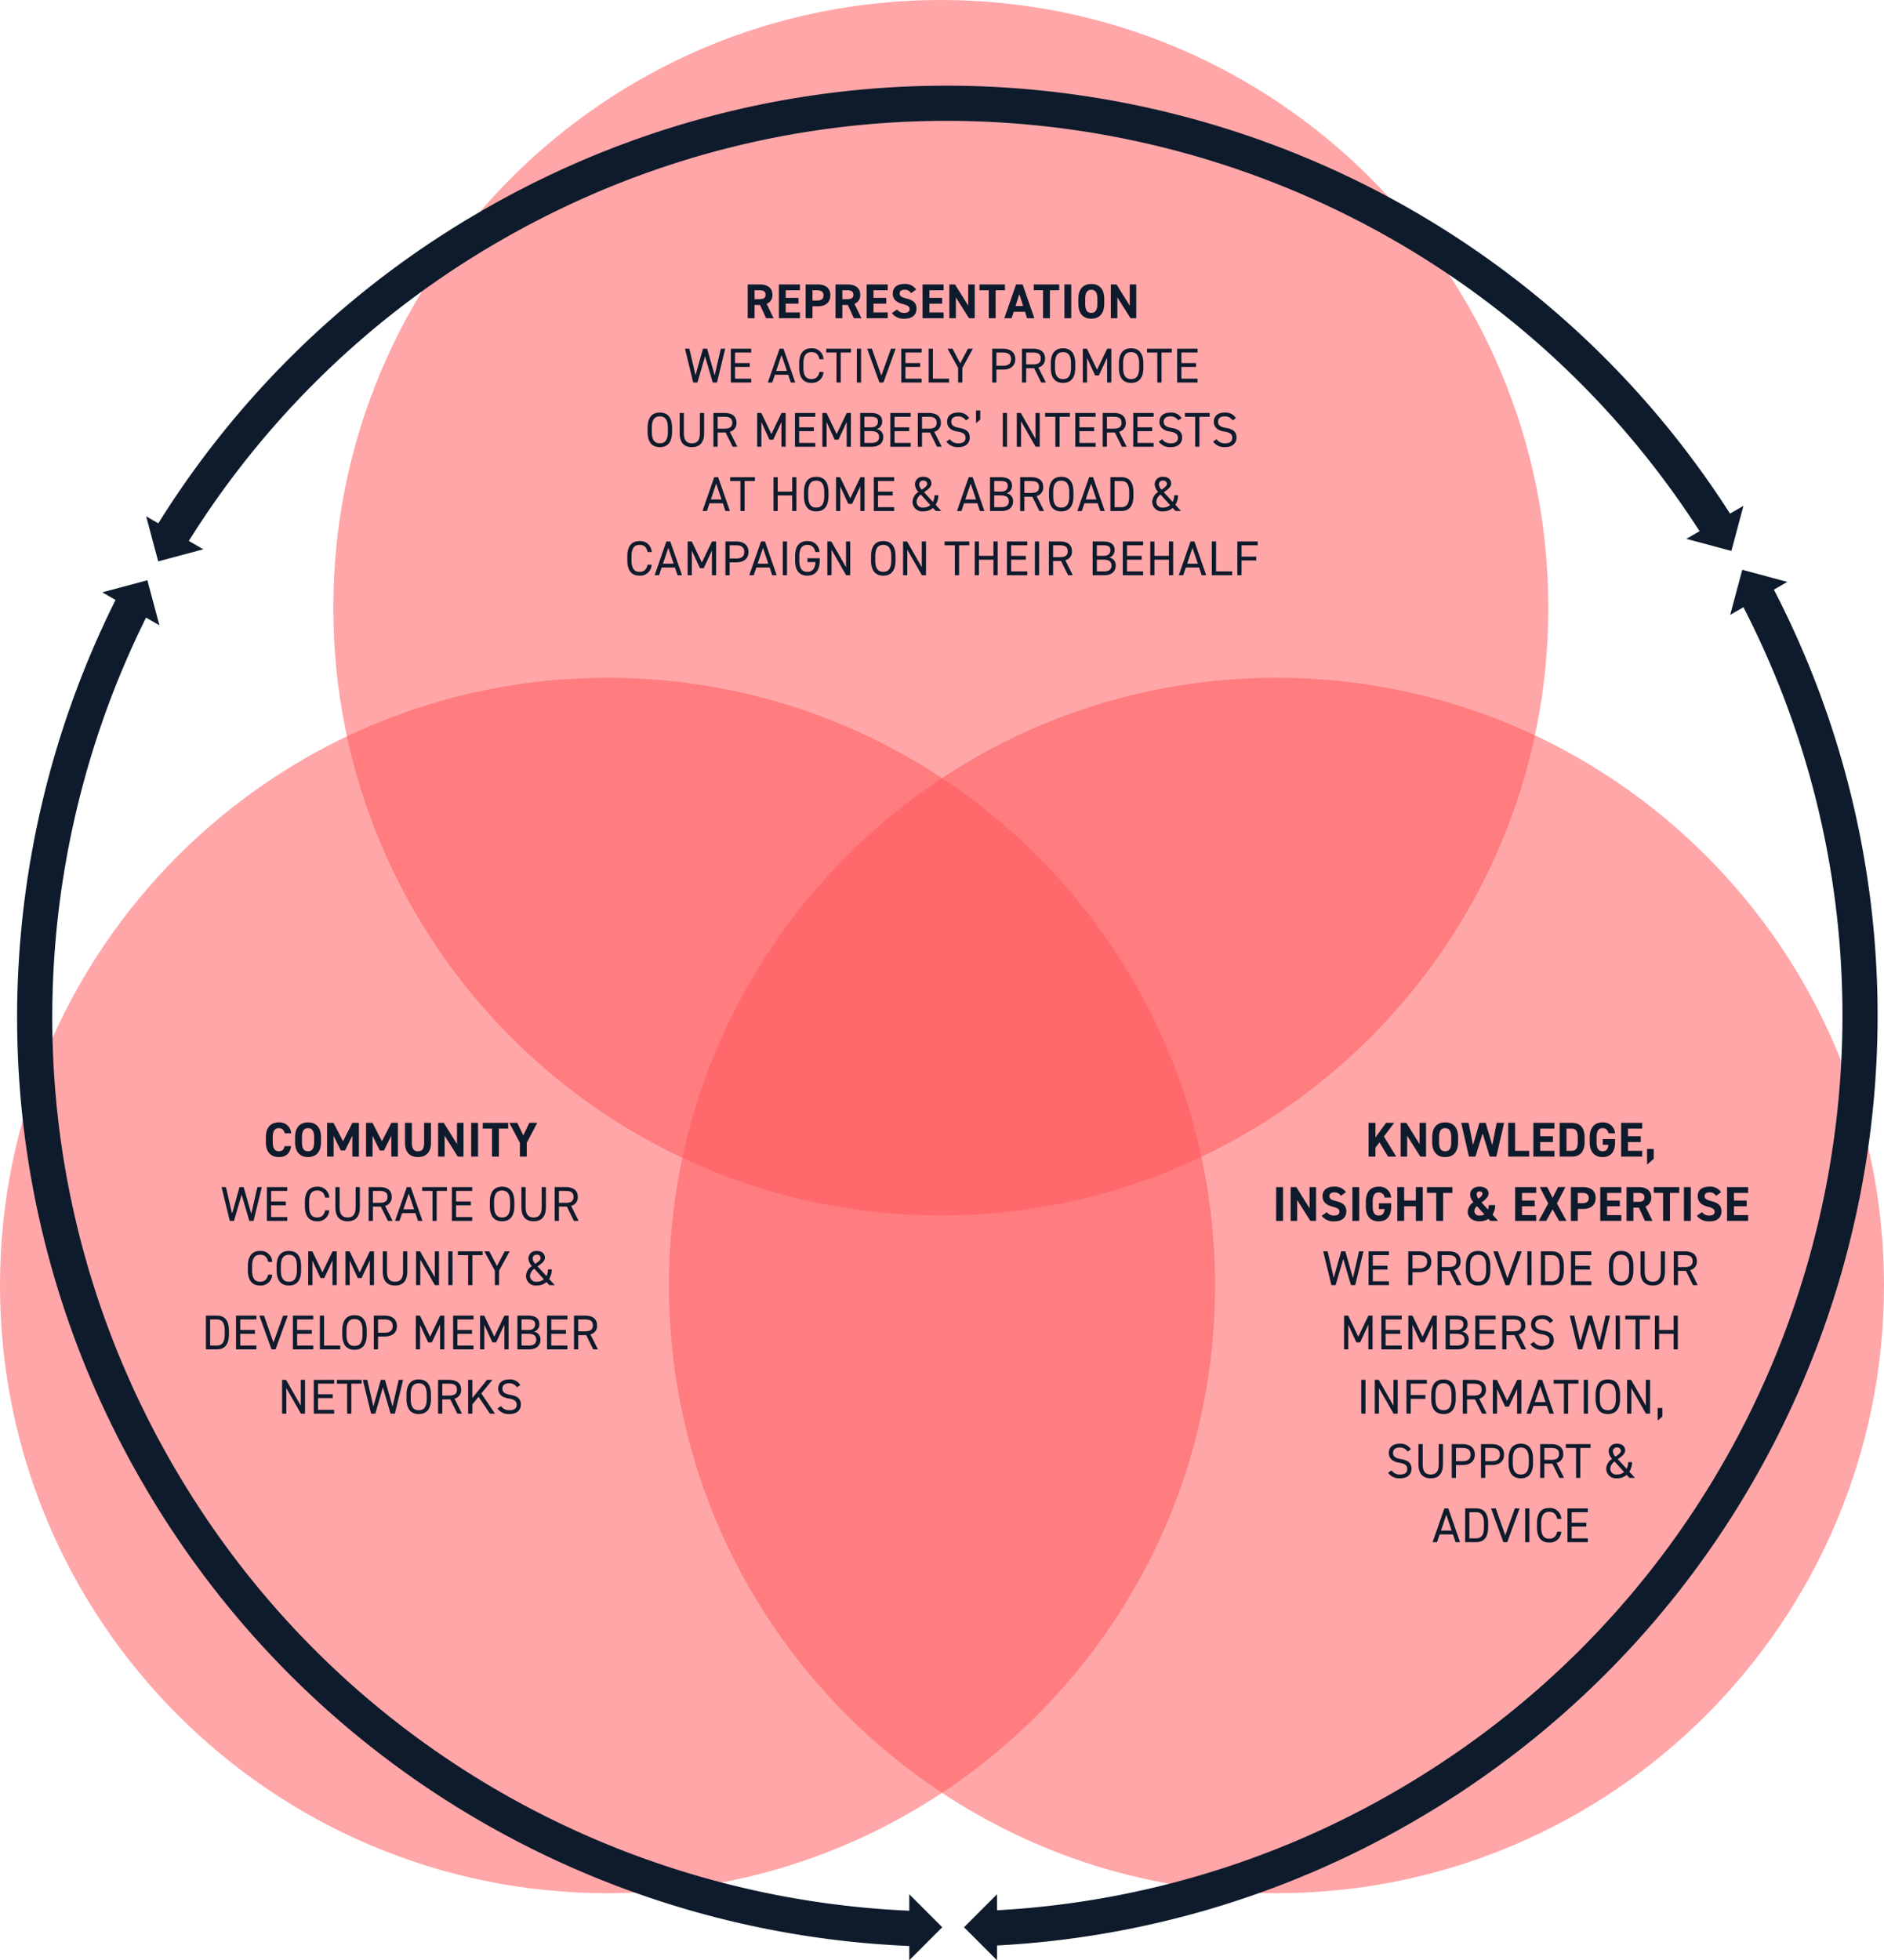 <svg xmlns="http://www.w3.org/2000/svg" width="615.922" height="640.641" viewBox="0 0 615.922 640.641">
  <g id="Group_1698" data-name="Group 1698" transform="translate(-412.038 -2153)">
    <path id="Path_384" data-name="Path 384" d="M1016.786,979.478c109.691,0,198.614-88.923,198.614-198.614s-88.923-198.612-198.614-198.612S818.172,671.172,818.172,780.864s88.923,198.614,198.614,198.614" transform="translate(-297.172 1570.748)" fill="#ff595c" opacity="0.534"/>
    <path id="Path_385" data-name="Path 385" d="M1068.905,1084.809c109.691,0,198.614-88.923,198.614-198.614S1178.6,687.583,1068.905,687.583,870.291,776.5,870.291,886.195s88.923,198.614,198.614,198.614" transform="translate(-239.559 1686.922)" fill="#ff595c" opacity="0.534"/>
    <path id="Path_386" data-name="Path 386" d="M964.912,1084.809c109.689,0,198.614-88.923,198.614-198.614S1074.6,687.583,964.912,687.583,766.3,776.5,766.3,886.195s88.925,198.614,198.616,198.614" transform="translate(-354.258 1686.922)" fill="#ff595c" opacity="0.534"/>
    <path id="Path_387" data-name="Path 387" d="M1347.676,757.734l-4.387,2.532c74.145,143.416,23.1,321.219-118.179,402.784a302.754,302.754,0,0,1-135.806,40.326v4.826l-10.782-10.782,10.782-10.782v5.234a291.292,291.292,0,0,0,130.063-38.772c135.778-78.391,184.949-249.173,113.967-387.088l-4.334,2.5,3.947-14.729ZM921.028,636.359a302.737,302.737,0,0,0-105.91,102.232l-3.974-2.292,3.947,14.729,14.729-3.947-4.73-2.732a291.251,291.251,0,0,1,101.681-98.041c135.785-78.4,308.278-35.58,392.221,94.861l-4.334,2.5,14.729,3.947,3.947-14.729-4.387,2.532c-87.125-135.934-266.64-180.632-407.919-99.063M801.135,763.644c-44.065,88.277-44.435,196.261,8.59,288.1,54.043,93.608,150.345,147.58,250.9,151.794v4.662l10.782-10.782-10.782-10.784v5.386c-96.582-4.206-189.029-56.1-240.946-146.019-50.9-88.159-50.664-191.775-8.569-276.6l4.372,2.524-3.947-14.729L796.8,761.141Z" transform="translate(-351.324 1585.438)" fill="#0e1b2c"/>
    <path id="Path_425" data-name="Path 425" d="M101.96,15l-2.288-4.7a2.945,2.945,0,0,0,1.888-2.96c0-2.24-1.584-3.376-4.128-3.376H93.48V15h2.24V10.664h1.792L99.5,15ZM95.72,8.776V5.864h1.5c1.328,0,2.1.32,2.1,1.472s-.768,1.44-2.1,1.44Zm7.952-4.816V15h6.88V13.112h-4.64v-2.88h4.16V8.344h-4.16V5.864h4.64V3.96Zm12.7,7.152c2.56,0,4.128-1.28,4.128-3.616,0-2.368-1.584-3.536-4.128-3.536h-3.952V15h2.24V11.112Zm-1.712-1.888V5.864h1.392c1.552,0,2.208.576,2.208,1.632,0,1.184-.656,1.728-2.208,1.728Zm16,5.776-2.288-4.7a2.945,2.945,0,0,0,1.888-2.96c0-2.24-1.584-3.376-4.128-3.376h-3.952V15h2.24V10.664h1.792L128.2,15Zm-6.24-6.224V5.864h1.5c1.328,0,2.1.32,2.1,1.472s-.768,1.44-2.1,1.44Zm7.952-4.816V15h6.88V13.112h-4.64v-2.88h4.16V8.344h-4.16V5.864h4.64V3.96Zm16.176,1.664a4.288,4.288,0,0,0-3.872-1.808c-2.624,0-3.776,1.36-3.776,3.1,0,1.824,1.088,2.864,3.264,3.44,1.792.464,2.256.9,2.256,1.664,0,.672-.432,1.232-1.712,1.232a2.758,2.758,0,0,1-2.4-1.1L140.6,13.336a4.864,4.864,0,0,0,4.256,1.808c2.592,0,3.808-1.408,3.808-3.216,0-1.952-1.04-2.816-3.344-3.392-1.472-.368-2.176-.752-2.176-1.616,0-.752.544-1.216,1.552-1.216a2.248,2.248,0,0,1,2.176,1.12Zm2.1-1.664V15h6.88V13.112h-4.64v-2.88h4.16V8.344h-4.16V5.864h4.64V3.96Zm14.928,0v6.928l-4.32-6.928H159.4V15h2.128V8.168l4.3,6.832H167.7V3.96Zm3.68,0v1.9h3.04V15h2.24V5.864h3.04V3.96ZM179.768,15l.672-2.1h3.7l.672,2.1h2.384l-3.84-11.04h-2.144L177.368,15Zm2.512-7.872,1.248,3.888h-2.5ZM187,3.96v1.9h3.04V15h2.24V5.864h3.04V3.96Zm12.256,0h-2.24V15h2.24Zm10.784,6.3V8.7c0-3.408-1.744-4.88-4.24-4.88-2.48,0-4.224,1.472-4.224,4.88v1.568c0,3.376,1.744,4.88,4.224,4.88C208.3,15.144,210.04,13.64,210.04,10.264ZM203.816,8.7c0-2.112.688-2.992,1.984-2.992s2,.88,2,2.992v1.568c0,2.112-.7,2.992-2,2.992s-1.984-.88-1.984-2.992Zm14.56-4.736v6.928l-4.32-6.928H212.2V15h2.128V8.168l4.3,6.832H220.5V3.96ZM79.536,27.424,82.048,36H83.44l2.688-11.04h-1.44l-2,8.72-2.48-8.72h-1.36l-2.432,8.672-2-8.672h-1.44L75.664,36H77.04Zm8.432-2.464V36h6.656V34.752h-5.28v-3.84h4.8V29.664h-4.8V26.208h5.28V24.96ZM101.52,36l.848-2.528h4.352L107.568,36h1.456l-3.84-11.04H103.9L100.064,36Zm3.024-8.96,1.744,5.184H102.8Zm13.728,1.36a3.71,3.71,0,0,0-3.968-3.568c-2.448,0-4,1.472-4,5.04v1.216c0,3.568,1.552,5.04,4,5.04a3.7,3.7,0,0,0,3.952-3.568h-1.328c-.368,1.616-1.184,2.32-2.624,2.32-1.7,0-2.624-1.056-2.624-3.792V29.872c0-2.736.928-3.792,2.624-3.792,1.36,0,2.24.592,2.624,2.32Zm.88-3.44v1.248h3.36V36h1.376V26.208h3.36V24.96Zm11.392,0h-1.376V36h1.376Zm2,0,4,11.04h1.3l4-11.04h-1.52l-3.152,8.8-3.1-8.8Zm11.136,0V36h6.656V34.752h-5.28v-3.84h4.8V29.664h-4.8V26.208h5.28V24.96Zm10.352,0h-1.376V36h6.656V34.752h-5.28Zm4.8,0,3.44,6.3V36h1.376V31.264l3.44-6.3h-1.616l-2.512,4.8-2.512-4.8Zm18.1,6.832c2.56,0,4.016-1.28,4.016-3.408,0-2.144-1.472-3.424-4.016-3.424h-3.52V36h1.376V31.792Zm-2.144-1.248V26.208h2.144c1.872,0,2.64.8,2.64,2.176,0,1.36-.768,2.16-2.64,2.16ZM190.96,36,188.5,31.1a2.81,2.81,0,0,0,2.176-2.944c0-2.144-1.472-3.2-4.016-3.2h-3.52V36h1.376V31.344h2.608l2.3,4.656Zm-6.448-5.9V26.208h2.144c1.872,0,2.64.576,2.64,1.952,0,1.36-.768,1.936-2.64,1.936Zm16.048.992V29.872c0-3.568-1.552-5.04-4-5.04s-4,1.472-4,5.04v1.216c0,3.568,1.552,5.04,4,5.04S200.56,34.656,200.56,31.088Zm-6.624-1.216c0-2.736.928-3.792,2.624-3.792s2.624,1.056,2.624,3.792v1.216c0,2.736-.928,3.792-2.624,3.792s-2.624-1.056-2.624-3.792Zm10.448-4.912H203.04V36h1.376V27.952l2.64,5.744h1.232l2.688-5.792V36h1.376V24.96h-1.36l-3.3,6.88Zm18.448,6.128V29.872c0-3.568-1.552-5.04-4-5.04s-4,1.472-4,5.04v1.216c0,3.568,1.552,5.04,4,5.04S222.832,34.656,222.832,31.088Zm-6.624-1.216c0-2.736.928-3.792,2.624-3.792s2.624,1.056,2.624,3.792v1.216c0,2.736-.928,3.792-2.624,3.792s-2.624-1.056-2.624-3.792Zm7.824-4.912v1.248h3.36V36h1.376V26.208h3.36V24.96Zm9.856,0V36h6.656V34.752h-5.28v-3.84h4.8V29.664h-4.8V26.208h5.28V24.96ZM68.752,52.088V50.872c0-3.568-1.552-5.04-4-5.04s-4,1.472-4,5.04v1.216c0,3.568,1.552,5.04,4,5.04S68.752,55.656,68.752,52.088Zm-6.624-1.216c0-2.736.928-3.792,2.624-3.792s2.624,1.056,2.624,3.792v1.216c0,2.736-.928,3.792-2.624,3.792s-2.624-1.056-2.624-3.792ZM77.856,45.96v6.56c0,2.416-.928,3.36-2.624,3.36s-2.624-.944-2.624-3.36V45.96H71.232v6.56c0,3.248,1.552,4.608,4,4.608s4-1.36,4-4.624V45.96ZM90.1,57l-2.464-4.9a2.81,2.81,0,0,0,2.176-2.944c0-2.144-1.472-3.2-4.016-3.2h-3.52V57h1.376V52.344h2.608L88.56,57Zm-6.448-5.9V47.208h2.144c1.872,0,2.64.576,2.64,1.952,0,1.36-.768,1.936-2.64,1.936ZM97.92,45.96H96.576V57h1.376V48.952l2.64,5.744h1.232l2.688-5.792V57h1.376V45.96h-1.36l-3.3,6.88Zm11.008,0V57h6.656V55.752H110.3v-3.84h4.8V50.664h-4.8V47.208h5.28V45.96Zm10.32,0H117.9V57h1.376V48.952l2.64,5.744h1.232L125.84,48.9V57h1.376V45.96h-1.36l-3.3,6.88Zm11.008,0V57h3.728c2.832,0,3.808-1.568,3.808-3.168a2.452,2.452,0,0,0-2.176-2.592,2.507,2.507,0,0,0,1.824-2.464c0-1.84-1.232-2.816-3.808-2.816Zm1.376,5.936h2.1c1.824,0,2.688.608,2.688,1.936,0,1.2-.768,1.92-2.432,1.92h-2.352Zm0-4.7h2c1.936,0,2.432.608,2.432,1.584,0,1.088-.64,1.872-2.192,1.872h-2.24Zm8.48-1.232V57h6.656V55.752h-5.28v-3.84h4.8V50.664h-4.8V47.208h5.28V45.96ZM156.912,57l-2.464-4.9a2.81,2.81,0,0,0,2.176-2.944c0-2.144-1.472-3.2-4.016-3.2h-3.52V57h1.376V52.344h2.608l2.3,4.656Zm-6.448-5.9V47.208h2.144c1.872,0,2.64.576,2.64,1.952,0,1.36-.768,1.936-2.64,1.936Zm15.424-3.456a3.9,3.9,0,0,0-3.648-1.808c-2.528,0-3.568,1.392-3.568,2.976,0,1.92,1.344,2.912,3.424,3.232S164.7,53.064,164.7,54.1c0,.944-.528,1.776-2.336,1.776a3.178,3.178,0,0,1-2.8-1.344l-1.136.784a4.458,4.458,0,0,0,3.936,1.808c2.752,0,3.712-1.648,3.712-3.088,0-2.048-1.3-2.816-3.424-3.184-1.616-.288-2.608-.736-2.608-2.048,0-1.152.864-1.728,2.144-1.728a2.93,2.93,0,0,1,2.624,1.328Zm3.616-2.48h-1.376V49.3L169.5,48.12Zm8.752.8H176.88V57h1.376Zm9.312,0v8.432l-4.8-8.432h-1.312V57h1.376V48.648L187.6,57h1.344V45.96Zm3.136,0v1.248h3.36V57h1.376V47.208h3.36V45.96Zm9.856,0V57h6.656V55.752h-5.28v-3.84h4.8V50.664h-4.8V47.208h5.28V45.96ZM217.36,57,214.9,52.1a2.81,2.81,0,0,0,2.176-2.944c0-2.144-1.472-3.2-4.016-3.2h-3.52V57h1.376V52.344h2.608l2.3,4.656Zm-6.448-5.9V47.208h2.144c1.872,0,2.64.576,2.64,1.952,0,1.36-.768,1.936-2.64,1.936Zm8.608-5.136V57h6.656V55.752H220.9v-3.84h4.8V50.664h-4.8V47.208h5.28V45.96Zm15.792,1.68a3.9,3.9,0,0,0-3.648-1.808c-2.528,0-3.568,1.392-3.568,2.976,0,1.92,1.344,2.912,3.424,3.232s2.608,1.024,2.608,2.064c0,.944-.528,1.776-2.336,1.776a3.178,3.178,0,0,1-2.8-1.344l-1.136.784a4.458,4.458,0,0,0,3.936,1.808c2.752,0,3.712-1.648,3.712-3.088,0-2.048-1.3-2.816-3.424-3.184-1.616-.288-2.608-.736-2.608-2.048,0-1.152.864-1.728,2.144-1.728a2.93,2.93,0,0,1,2.624,1.328Zm1.1-1.68v1.248h3.36V57h1.376V47.208h3.36V45.96Zm16.672,1.68a3.9,3.9,0,0,0-3.648-1.808c-2.528,0-3.568,1.392-3.568,2.976,0,1.92,1.344,2.912,3.424,3.232S251.9,53.064,251.9,54.1c0,.944-.528,1.776-2.336,1.776a3.178,3.178,0,0,1-2.8-1.344l-1.136.784a4.458,4.458,0,0,0,3.936,1.808c2.752,0,3.712-1.648,3.712-3.088,0-2.048-1.3-2.816-3.424-3.184-1.616-.288-2.608-.736-2.608-2.048,0-1.152.864-1.728,2.144-1.728a2.93,2.93,0,0,1,2.624,1.328ZM80.152,78,81,75.472h4.352L86.2,78h1.456l-3.84-11.04h-1.28L78.7,78Zm3.024-8.96,1.744,5.184H81.432Zm4.56-2.08v1.248H91.1V78h1.376V68.208h3.36V66.96Zm15.552,0h-1.376V78h1.376V72.912h4.736V78H109.4V66.96h-1.376v4.7h-4.736Zm16.592,6.128V71.872c0-3.568-1.552-5.04-4-5.04s-4,1.472-4,5.04v1.216c0,3.568,1.552,5.04,4,5.04S119.88,76.656,119.88,73.088Zm-6.624-1.216c0-2.736.928-3.792,2.624-3.792s2.624,1.056,2.624,3.792v1.216c0,2.736-.928,3.792-2.624,3.792s-2.624-1.056-2.624-3.792ZM123.7,66.96H122.36V78h1.376V69.952l2.64,5.744h1.232L130.3,69.9V78h1.376V66.96h-1.36l-3.3,6.88Zm11.008,0V78h6.656V76.752h-5.28v-3.84h4.8V71.664h-4.8V68.208h5.28V66.96Zm12.656,8.064a3.146,3.146,0,0,0,3.488,3.1,4.7,4.7,0,0,0,3.2-1.12l.912.992h1.808l-1.856-2.016a5.882,5.882,0,0,0,.88-3.136h-1.248a4.591,4.591,0,0,1-.512,2.176l-2.9-3.152c1.2-.832,2.4-1.632,2.4-2.88,0-1.008-.672-2.16-2.672-2.16a2.475,2.475,0,0,0-2.7,2.48,3.849,3.849,0,0,0,1.136,2.464A4.027,4.027,0,0,0,147.368,75.024Zm3.488,1.856a1.917,1.917,0,0,1-2.176-1.872,3.077,3.077,0,0,1,1.408-2.368l3.12,3.44A3.506,3.506,0,0,1,150.856,76.88Zm-1.312-7.568a1.223,1.223,0,0,1,1.328-1.248,1.156,1.156,0,0,1,1.3,1.024c0,.752-.832,1.312-1.792,1.952A2.892,2.892,0,0,1,149.544,69.312ZM163.352,78l.848-2.528h4.352L169.4,78h1.456l-3.84-11.04h-1.28L161.9,78Zm3.024-8.96,1.744,5.184h-3.488Zm6.32-2.08V78h3.728c2.832,0,3.808-1.568,3.808-3.168a2.452,2.452,0,0,0-2.176-2.592,2.507,2.507,0,0,0,1.824-2.464c0-1.84-1.232-2.816-3.808-2.816Zm1.376,5.936h2.1c1.824,0,2.688.608,2.688,1.936,0,1.2-.768,1.92-2.432,1.92h-2.352Zm0-4.7h2c1.936,0,2.432.608,2.432,1.584,0,1.088-.64,1.872-2.192,1.872h-2.24ZM190.376,78l-2.464-4.9a2.81,2.81,0,0,0,2.176-2.944c0-2.144-1.472-3.2-4.016-3.2h-3.52V78h1.376V73.344h2.608L188.84,78Zm-6.448-5.9V68.208h2.144c1.872,0,2.64.576,2.64,1.952,0,1.36-.768,1.936-2.64,1.936Zm16.048.992V71.872c0-3.568-1.552-5.04-4-5.04s-4,1.472-4,5.04v1.216c0,3.568,1.552,5.04,4,5.04S199.976,76.656,199.976,73.088Zm-6.624-1.216c0-2.736.928-3.792,2.624-3.792s2.624,1.056,2.624,3.792v1.216c0,2.736-.928,3.792-2.624,3.792s-2.624-1.056-2.624-3.792ZM202.712,78l.848-2.528h4.352L208.76,78h1.456l-3.84-11.04H205.1L201.256,78Zm3.024-8.96,1.744,5.184h-3.488Zm9.84,8.96c2.448,0,4-1.376,4-4.944V71.9c0-3.568-1.552-4.944-4-4.944h-3.52V78Zm0-1.248h-2.144V68.208h2.144c1.7,0,2.624.96,2.624,3.7v1.152C218.2,75.792,217.272,76.752,215.576,76.752Zm10.16-1.728a3.146,3.146,0,0,0,3.488,3.1,4.7,4.7,0,0,0,3.2-1.12l.912.992h1.808l-1.856-2.016a5.882,5.882,0,0,0,.88-3.136H232.92a4.591,4.591,0,0,1-.512,2.176l-2.9-3.152c1.2-.832,2.4-1.632,2.4-2.88,0-1.008-.672-2.16-2.672-2.16a2.475,2.475,0,0,0-2.7,2.48,3.849,3.849,0,0,0,1.136,2.464A4.027,4.027,0,0,0,225.736,75.024Zm3.488,1.856a1.917,1.917,0,0,1-2.176-1.872,3.077,3.077,0,0,1,1.408-2.368l3.12,3.44A3.506,3.506,0,0,1,229.224,76.88Zm-1.312-7.568a1.223,1.223,0,0,1,1.328-1.248,1.156,1.156,0,0,1,1.3,1.024c0,.752-.832,1.312-1.792,1.952A2.892,2.892,0,0,1,227.912,69.312ZM62.088,91.4a3.71,3.71,0,0,0-3.968-3.568c-2.448,0-4,1.472-4,5.04v1.216c0,3.568,1.552,5.04,4,5.04a3.7,3.7,0,0,0,3.952-3.568H60.744c-.368,1.616-1.184,2.32-2.624,2.32-1.7,0-2.624-1.056-2.624-3.792V92.872c0-2.736.928-3.792,2.624-3.792,1.36,0,2.24.592,2.624,2.32ZM64.5,99l.848-2.528H69.7L70.552,99h1.456l-3.84-11.04h-1.28L63.048,99Zm3.024-8.96,1.744,5.184H65.784Zm7.664-2.08H73.848V99h1.376V90.952l2.64,5.744H79.1L81.784,90.9V99H83.16V87.96H81.8l-3.3,6.88ZM89.72,94.792c2.56,0,4.016-1.28,4.016-3.408,0-2.144-1.472-3.424-4.016-3.424H86.2V99h1.376V94.792Zm-2.144-1.248V89.208H89.72c1.872,0,2.64.8,2.64,2.176,0,1.36-.768,2.16-2.64,2.16ZM95.448,99l.848-2.528h4.352L101.5,99h1.456l-3.84-11.04h-1.28L93.992,99Zm3.024-8.96,1.744,5.184H96.728Zm7.856-2.08h-1.376V99h1.376Zm6.688,5.488V94.7h2.624c-.144,2.288-1.12,3.184-2.672,3.184-1.7,0-2.624-1.056-2.624-3.792V92.872c0-2.736.928-3.792,2.624-3.792,1.408,0,2.272.672,2.624,2.32h1.344a3.717,3.717,0,0,0-3.968-3.568c-2.448,0-4,1.472-4,5.04v1.216c0,3.568,1.552,5.04,4,5.04s4.064-1.472,4.064-5.04v-.64Zm12.608-5.488v8.432l-4.8-8.432h-1.312V99h1.376V90.648L125.656,99H127V87.96ZM141.8,94.088V92.872c0-3.568-1.552-5.04-4-5.04s-4,1.472-4,5.04v1.216c0,3.568,1.552,5.04,4,5.04S141.8,97.656,141.8,94.088Zm-6.624-1.216c0-2.736.928-3.792,2.624-3.792s2.624,1.056,2.624,3.792v1.216c0,2.736-.928,3.792-2.624,3.792s-2.624-1.056-2.624-3.792Zm15.216-4.912v8.432l-4.8-8.432H144.28V99h1.376V90.648L150.424,99h1.344V87.96Zm7.456,0v1.248h3.36V99h1.376V89.208h3.36V87.96Zm11.232,0H167.7V99h1.376V93.912h4.736V99h1.376V87.96h-1.376v4.7H169.08Zm9.152,0V99h6.656V97.752h-5.28v-3.84h4.8V92.664h-4.8V89.208h5.28V87.96Zm10.512,0h-1.376V99h1.376ZM199.768,99,197.3,94.1a2.81,2.81,0,0,0,2.176-2.944c0-2.144-1.472-3.2-4.016-3.2h-3.52V99h1.376V94.344h2.608l2.3,4.656Zm-6.448-5.9V89.208h2.144c1.872,0,2.64.576,2.64,1.952,0,1.36-.768,1.936-2.64,1.936Zm12.928-5.136V99h3.728c2.832,0,3.808-1.568,3.808-3.168a2.452,2.452,0,0,0-2.176-2.592,2.507,2.507,0,0,0,1.824-2.464c0-1.84-1.232-2.816-3.808-2.816Zm1.376,5.936h2.1c1.824,0,2.688.608,2.688,1.936,0,1.2-.768,1.92-2.432,1.92h-2.352Zm0-4.7h2c1.936,0,2.432.608,2.432,1.584,0,1.088-.64,1.872-2.192,1.872h-2.24Zm8.48-1.232V99h6.656V97.752h-5.28v-3.84h4.8V92.664h-4.8V89.208h5.28V87.96Zm10.352,0H225.08V99h1.376V93.912h4.736V99h1.376V87.96h-1.376v4.7h-4.736ZM235.864,99l.848-2.528h4.352L241.912,99h1.456l-3.84-11.04h-1.28L234.408,99Zm3.024-8.96,1.744,5.184h-3.488Zm7.7-2.08h-1.376V99h6.656V97.752h-5.28Zm6.96,0V99h1.376V94.168h4.8V92.92h-4.8V89.208h5.28V87.96Z" transform="translate(563 2242)" fill="#0e1b2c"/>
    <path id="Path_424" data-name="Path 424" d="M106.5,15l-4.032-6.576L105.84,3.96h-2.656L99.7,8.728V3.96h-2.24V15H99.7V12.072l1.312-1.728L103.824,15Zm7.616-11.04v6.928l-4.32-6.928h-1.856V15h2.128V8.168l4.3,6.832h1.872V3.96Zm12.608,6.3V8.7c0-3.408-1.744-4.88-4.24-4.88-2.48,0-4.224,1.472-4.224,4.88v1.568c0,3.376,1.744,4.88,4.224,4.88C124.976,15.144,126.72,13.64,126.72,10.264ZM120.5,8.7c0-2.112.688-2.992,1.984-2.992s2,.88,2,2.992v1.568c0,2.112-.7,2.992-2,2.992s-1.984-.88-1.984-2.992Zm14.24-1.3,2.336,7.6h2.144L141.76,3.96h-2.416l-1.456,7.312-2.16-7.312h-2.016l-2.1,7.264L130.144,3.96h-2.4L130.272,15H132.4Zm10.608-3.44H143.1V15h6.88V13.112h-4.64Zm5.984,0V15h6.88V13.112h-4.64v-2.88h4.16V8.344h-4.16V5.864h4.64V3.96ZM163.84,15c2.5,0,4.24-1.3,4.24-4.8V8.76c0-3.52-1.744-4.8-4.24-4.8h-3.92V15Zm0-1.888h-1.68V5.864h1.68c1.488,0,2,.992,2,2.9V10.2C165.84,12.1,165.328,13.112,163.84,13.112Zm10.176-3.856v1.888h1.856c-.128,1.328-.64,2.112-1.9,2.112-1.3,0-1.984-.88-1.984-2.992V8.7c0-2.112.688-2.992,1.984-2.992a1.826,1.826,0,0,1,1.9,1.68h2.144a3.794,3.794,0,0,0-4.048-3.568c-2.48,0-4.224,1.472-4.224,5.04v1.408c0,3.376,1.744,4.88,4.224,4.88,2.5,0,4.064-1.5,4.064-4.88V9.256Zm6.016-5.3V15h6.88V13.112h-4.64v-2.88h4.16V8.344h-4.16V5.864h4.64V3.96Zm10.64,8.544H188.5v5.088l2.176-1.856ZM69.488,24.96h-2.24V36h2.24Zm8.672,0v6.928L73.84,24.96H71.984V36h2.128V29.168L78.416,36h1.872V24.96Zm11.9,1.664a4.288,4.288,0,0,0-3.872-1.808c-2.624,0-3.776,1.36-3.776,3.1,0,1.824,1.088,2.864,3.264,3.44,1.792.464,2.256.9,2.256,1.664,0,.672-.432,1.232-1.712,1.232a2.758,2.758,0,0,1-2.4-1.1l-1.712,1.184a4.864,4.864,0,0,0,4.256,1.808c2.592,0,3.808-1.408,3.808-3.216,0-1.952-1.04-2.816-3.344-3.392-1.472-.368-2.176-.752-2.176-1.616,0-.752.544-1.216,1.552-1.216a2.248,2.248,0,0,1,2.176,1.12ZM94.4,24.96H92.16V36H94.4Zm6.432,5.3v1.888h1.856c-.128,1.328-.64,2.112-1.9,2.112-1.3,0-1.984-.88-1.984-2.992V29.7c0-2.112.688-2.992,1.984-2.992a1.826,1.826,0,0,1,1.9,1.68h2.144a3.794,3.794,0,0,0-4.048-3.568c-2.48,0-4.224,1.472-4.224,5.04v1.408c0,3.376,1.744,4.88,4.224,4.88,2.5,0,4.064-1.5,4.064-4.88V30.256Zm8.256-5.3h-2.24V36h2.24V31.232h3.824V36h2.24V24.96h-2.24v4.384h-3.824Zm7.456,0v1.9h3.04V36h2.24V26.864h3.04v-1.9Zm13.328,8.112c0,1.568,1.344,3.072,3.808,3.072a5.328,5.328,0,0,0,2.96-.8l.608.656h2.576l-1.84-2.032a5.857,5.857,0,0,0,.864-3.12h-2.112a4.766,4.766,0,0,1-.224,1.488L134.4,29.984c1.152-.848,2.288-1.744,2.288-2.976,0-1.136-.992-2.192-2.992-2.192-1.744,0-3.024.992-3.024,2.512a3.928,3.928,0,0,0,1.056,2.544A4.04,4.04,0,0,0,129.872,33.072Zm3.9,1.184a1.53,1.53,0,0,1-1.728-1.5,2.225,2.225,0,0,1,.832-1.552l2.448,2.688A3.093,3.093,0,0,1,133.776,34.256Zm-.976-6.928a.866.866,0,0,1,.928-.96c.608,0,.944.368.944.768,0,.608-.576,1.088-1.312,1.6A2.574,2.574,0,0,1,132.8,27.328Zm12.576-2.368V36h6.88V34.112h-4.64v-2.88h4.16V29.344h-4.16v-2.48h4.64v-1.9ZM155.52,36l2.1-3.76L159.728,36h2.416l-3.12-5.7,2.784-5.344h-2.416l-1.776,3.52-1.76-3.52h-2.432l2.768,5.344-3.1,5.7Zm12.032-3.888c2.56,0,4.128-1.28,4.128-3.616,0-2.368-1.584-3.536-4.128-3.536H163.6V36h2.24V32.112Zm-1.712-1.888v-3.36h1.392c1.552,0,2.208.576,2.208,1.632,0,1.184-.656,1.728-2.208,1.728Zm7.36-5.264V36h6.88V34.112h-4.64v-2.88h4.16V29.344h-4.16v-2.48h4.64v-1.9ZM190.272,36l-2.288-4.7a2.945,2.945,0,0,0,1.888-2.96c0-2.24-1.584-3.376-4.128-3.376h-3.952V36h2.24V31.664h1.792L187.808,36Zm-6.24-6.224V26.864h1.5c1.328,0,2.1.32,2.1,1.472s-.768,1.44-2.1,1.44ZM190.7,24.96v1.9h3.04V36h2.24V26.864h3.04v-1.9Zm12.1,0h-2.24V36h2.24Zm9.92,1.664a4.288,4.288,0,0,0-3.872-1.808c-2.624,0-3.776,1.36-3.776,3.1,0,1.824,1.088,2.864,3.264,3.44,1.792.464,2.256.9,2.256,1.664,0,.672-.432,1.232-1.712,1.232a2.758,2.758,0,0,1-2.4-1.1l-1.712,1.184a4.864,4.864,0,0,0,4.256,1.808c2.592,0,3.808-1.408,3.808-3.216,0-1.952-1.04-2.816-3.344-3.392-1.472-.368-2.176-.752-2.176-1.616,0-.752.544-1.216,1.552-1.216a2.248,2.248,0,0,1,2.176,1.12Zm1.936-1.664V36h6.88V34.112H216.9v-2.88h4.16V29.344H216.9v-2.48h4.64v-1.9ZM89.184,48.424,91.7,57h1.392l2.688-11.04h-1.44l-2,8.72-2.48-8.72H88.5l-2.432,8.672-2-8.672h-1.44L85.312,57h1.376Zm8.272-2.464V57h6.656V55.752h-5.28v-3.84h4.8V50.664h-4.8V47.208h5.28V45.96Zm16.5,6.832c2.56,0,4.016-1.28,4.016-3.408,0-2.144-1.472-3.424-4.016-3.424h-3.52V57h1.376V52.792Zm-2.144-1.248V47.208h2.144c1.872,0,2.64.8,2.64,2.176,0,1.36-.768,2.16-2.64,2.16ZM127.824,57l-2.464-4.9a2.81,2.81,0,0,0,2.176-2.944c0-2.144-1.472-3.2-4.016-3.2H120V57h1.376V52.344h2.608l2.3,4.656Zm-6.448-5.9V47.208h2.144c1.872,0,2.64.576,2.64,1.952,0,1.36-.768,1.936-2.64,1.936Zm15.888.992V50.872c0-3.568-1.552-5.04-4-5.04s-4,1.472-4,5.04v1.216c0,3.568,1.552,5.04,4,5.04S137.264,55.656,137.264,52.088Zm-6.624-1.216c0-2.736.928-3.792,2.624-3.792s2.624,1.056,2.624,3.792v1.216c0,2.736-.928,3.792-2.624,3.792s-2.624-1.056-2.624-3.792Zm7.584-4.912,4,11.04h1.3l4-11.04H146l-3.152,8.8-3.1-8.8Zm12.512,0H149.36V57h1.376ZM157.3,57c2.448,0,4-1.376,4-4.944V50.9c0-3.568-1.552-4.944-4-4.944h-3.52V57Zm0-1.248h-2.144V47.208H157.3c1.7,0,2.624.96,2.624,3.7v1.152C159.92,54.792,158.992,55.752,157.3,55.752Zm6.32-9.792V57h6.656V55.752h-5.28v-3.84h4.8V50.664h-4.8V47.208h5.28V45.96Zm20.416,6.128V50.872c0-3.568-1.552-5.04-4-5.04s-4,1.472-4,5.04v1.216c0,3.568,1.552,5.04,4,5.04S184.032,55.656,184.032,52.088Zm-6.624-1.216c0-2.736.928-3.792,2.624-3.792s2.624,1.056,2.624,3.792v1.216c0,2.736-.928,3.792-2.624,3.792s-2.624-1.056-2.624-3.792Zm15.568-4.912v6.56c0,2.416-.928,3.36-2.624,3.36s-2.624-.944-2.624-3.36V45.96h-1.376v6.56c0,3.248,1.552,4.608,4,4.608s4-1.36,4-4.624V45.96ZM205.056,57l-2.464-4.9a2.81,2.81,0,0,0,2.176-2.944c0-2.144-1.472-3.2-4.016-3.2h-3.52V57h1.376V52.344h2.608L203.52,57Zm-6.448-5.9V47.208h2.144c1.872,0,2.64.576,2.64,1.952,0,1.36-.768,1.936-2.64,1.936ZM90.792,66.96H89.448V78h1.376V69.952l2.64,5.744H94.7L97.384,69.9V78H98.76V66.96H97.4l-3.3,6.88Zm10.848,0V78H108.3V76.752h-5.28v-3.84h4.8V71.664h-4.8V68.208h5.28V66.96Zm10.16,0h-1.344V78h1.376V69.952l2.64,5.744H115.7l2.688-5.792V78h1.376V66.96h-1.36l-3.3,6.88Zm10.848,0V78h3.728c2.832,0,3.808-1.568,3.808-3.168a2.452,2.452,0,0,0-2.176-2.592,2.507,2.507,0,0,0,1.824-2.464c0-1.84-1.232-2.816-3.808-2.816Zm1.376,5.936h2.1c1.824,0,2.688.608,2.688,1.936,0,1.2-.768,1.92-2.432,1.92h-2.352Zm0-4.7h2c1.936,0,2.432.608,2.432,1.584,0,1.088-.64,1.872-2.192,1.872h-2.24Zm8.32-1.232V78H139V76.752h-5.28v-3.84h4.8V71.664h-4.8V68.208H139V66.96ZM148.984,78l-2.464-4.9A2.81,2.81,0,0,0,148.7,70.16c0-2.144-1.472-3.2-4.016-3.2h-3.52V78h1.376V73.344h2.608l2.3,4.656Zm-6.448-5.9V68.208h2.144c1.872,0,2.64.576,2.64,1.952,0,1.36-.768,1.936-2.64,1.936ZM157.8,68.64a3.9,3.9,0,0,0-3.648-1.808c-2.528,0-3.568,1.392-3.568,2.976,0,1.92,1.344,2.912,3.424,3.232s2.608,1.024,2.608,2.064c0,.944-.528,1.776-2.336,1.776a3.178,3.178,0,0,1-2.8-1.344l-1.136.784a4.458,4.458,0,0,0,3.936,1.808c2.752,0,3.712-1.648,3.712-3.088,0-2.048-1.3-2.816-3.424-3.184-1.616-.288-2.608-.736-2.608-2.048,0-1.152.864-1.728,2.144-1.728a2.93,2.93,0,0,1,2.624,1.328Zm12,.784L172.312,78H173.7l2.688-11.04h-1.44l-2,8.72-2.48-8.72h-1.36l-2.432,8.672-2-8.672h-1.44L165.928,78H167.3Zm9.808-2.464h-1.376V78h1.376Zm1.76,0v1.248h3.36V78H186.1V68.208h3.36V66.96Zm11.072,0h-1.376V78h1.376V72.912h4.736V78h1.376V66.96h-1.376v4.7H192.44Zm-96,21H95.064V99H96.44Zm9.152,0v8.432l-4.8-8.432H99.48V99h1.376V90.648L105.624,99h1.344V87.96Zm4.256,0V99h1.376V94.168h4.8V92.92h-4.8V89.208h5.28V87.96Zm16.1,6.128V92.872c0-3.568-1.552-5.04-4-5.04s-4,1.472-4,5.04v1.216c0,3.568,1.552,5.04,4,5.04S125.944,97.656,125.944,94.088Zm-6.624-1.216c0-2.736.928-3.792,2.624-3.792s2.624,1.056,2.624,3.792v1.216c0,2.736-.928,3.792-2.624,3.792s-2.624-1.056-2.624-3.792ZM136.088,99l-2.464-4.9A2.81,2.81,0,0,0,135.8,91.16c0-2.144-1.472-3.2-4.016-3.2h-3.52V99h1.376V94.344h2.608l2.3,4.656Zm-6.448-5.9V89.208h2.144c1.872,0,2.64.576,2.64,1.952,0,1.36-.768,1.936-2.64,1.936Zm9.792-5.136h-1.344V99h1.376V90.952L142.1,96.7h1.232l2.688-5.792V99H147.4V87.96h-1.36l-3.3,6.88ZM150.536,99l.848-2.528h4.352L156.584,99h1.456L154.2,87.96h-1.28L149.08,99Zm3.024-8.96,1.744,5.184h-3.488Zm4.4-2.08v1.248h3.36V99H162.7V89.208h3.36V87.96Zm11.232,0h-1.376V99h1.376Zm10.48,6.128V92.872c0-3.568-1.552-5.04-4-5.04s-4,1.472-4,5.04v1.216c0,3.568,1.552,5.04,4,5.04S179.672,97.656,179.672,94.088Zm-6.624-1.216c0-2.736.928-3.792,2.624-3.792s2.624,1.056,2.624,3.792v1.216c0,2.736-.928,3.792-2.624,3.792s-2.624-1.056-2.624-3.792ZM188.1,87.96v8.432l-4.8-8.432h-1.312V99h1.376V90.648L188.136,99h1.344V87.96Zm5.392,9.184H191.96v4.128l1.536-1.328Zm-82.2,13.5a3.9,3.9,0,0,0-3.648-1.808c-2.528,0-3.568,1.392-3.568,2.976,0,1.92,1.344,2.912,3.424,3.232s2.608,1.024,2.608,2.064c0,.944-.528,1.776-2.336,1.776a3.178,3.178,0,0,1-2.8-1.344l-1.136.784a4.458,4.458,0,0,0,3.936,1.808c2.752,0,3.712-1.648,3.712-3.088,0-2.048-1.3-2.816-3.424-3.184-1.616-.288-2.608-.736-2.608-2.048,0-1.152.864-1.728,2.144-1.728a2.93,2.93,0,0,1,2.624,1.328Zm9.1-1.68v6.56c0,2.416-.928,3.36-2.624,3.36s-2.624-.944-2.624-3.36v-6.56h-1.376v6.56c0,3.248,1.552,4.608,4,4.608s4-1.36,4-4.624V108.96Zm7.776,6.832c2.56,0,4.016-1.28,4.016-3.408,0-2.144-1.472-3.424-4.016-3.424h-3.52V120h1.376v-4.208Zm-2.144-1.248v-4.336h2.144c1.872,0,2.64.8,2.64,2.176,0,1.36-.768,2.16-2.64,2.16Zm11.712,1.248c2.56,0,4.016-1.28,4.016-3.408,0-2.144-1.472-3.424-4.016-3.424h-3.52V120H135.6v-4.208Zm-2.144-1.248v-4.336h2.144c1.872,0,2.64.8,2.64,2.176,0,1.36-.768,2.16-2.64,2.16Zm15.632.544v-1.216c0-3.568-1.552-5.04-4-5.04s-4,1.472-4,5.04v1.216c0,3.568,1.552,5.04,4,5.04S151.232,118.656,151.232,115.088Zm-6.624-1.216c0-2.736.928-3.792,2.624-3.792s2.624,1.056,2.624,3.792v1.216c0,2.736-.928,3.792-2.624,3.792s-2.624-1.056-2.624-3.792ZM161.376,120l-2.464-4.9a2.81,2.81,0,0,0,2.176-2.944c0-2.144-1.472-3.2-4.016-3.2h-3.52V120h1.376v-4.656h2.608l2.3,4.656Zm-6.448-5.9v-3.888h2.144c1.872,0,2.64.576,2.64,1.952,0,1.36-.768,1.936-2.64,1.936Zm7.008-5.136v1.248h3.36V120h1.376v-9.792h3.36V108.96Zm13.216,8.064a3.146,3.146,0,0,0,3.488,3.1,4.7,4.7,0,0,0,3.2-1.12l.912.992h1.808l-1.856-2.016a5.882,5.882,0,0,0,.88-3.136h-1.248a4.591,4.591,0,0,1-.512,2.176l-2.9-3.152c1.2-.832,2.4-1.632,2.4-2.88,0-1.008-.672-2.16-2.672-2.16a2.475,2.475,0,0,0-2.7,2.48,3.849,3.849,0,0,0,1.136,2.464A4.027,4.027,0,0,0,175.152,117.024Zm3.488,1.856a1.917,1.917,0,0,1-2.176-1.872,3.077,3.077,0,0,1,1.408-2.368l3.12,3.44A3.506,3.506,0,0,1,178.64,118.88Zm-1.312-7.568a1.223,1.223,0,0,1,1.328-1.248,1.156,1.156,0,0,1,1.3,1.024c0,.752-.832,1.312-1.792,1.952A2.892,2.892,0,0,1,177.328,111.312ZM119.848,141l.848-2.528h4.352L125.9,141h1.456l-3.84-11.04h-1.28L118.392,141Zm3.024-8.96,1.744,5.184h-3.488Zm9.68,8.96c2.448,0,4-1.376,4-4.944V134.9c0-3.568-1.552-4.944-4-4.944h-3.52V141Zm0-1.248h-2.144v-8.544h2.144c1.7,0,2.624.96,2.624,3.7v1.152C135.176,138.792,134.248,139.752,132.552,139.752Zm4.96-9.792,4,11.04h1.3l4-11.04h-1.52l-3.152,8.8-3.1-8.8Zm12.512,0h-1.376V141h1.376Zm10.448,3.44a3.71,3.71,0,0,0-3.968-3.568c-2.448,0-4,1.472-4,5.04v1.216c0,3.568,1.552,5.04,4,5.04a3.7,3.7,0,0,0,3.952-3.568h-1.328c-.368,1.616-1.184,2.32-2.624,2.32-1.7,0-2.624-1.056-2.624-3.792v-1.216c0-2.736.928-3.792,2.624-3.792,1.36,0,2.24.592,2.624,2.32Zm2-3.44V141h6.656v-1.248h-5.28v-3.84h4.8v-1.248h-4.8v-3.456h5.28V129.96Z" transform="translate(762 2516)" fill="#0e1b2c"/>
    <path id="Path_423" data-name="Path 423" d="M108.232,7.384a3.779,3.779,0,0,0-4.048-3.568c-2.48,0-4.224,1.472-4.224,4.88v1.568c0,3.376,1.744,4.88,4.224,4.88,2.272,0,3.664-1.088,4.032-3.568h-2.128c-.24,1.12-.784,1.68-1.9,1.68-1.3,0-1.984-.944-1.984-2.992V8.7c0-2.112.688-2.992,1.984-2.992a1.833,1.833,0,0,1,1.9,1.68Zm9.744,2.88V8.7c0-3.408-1.744-4.88-4.24-4.88-2.48,0-4.224,1.472-4.224,4.88v1.568c0,3.376,1.744,4.88,4.224,4.88C116.232,15.144,117.976,13.64,117.976,10.264ZM111.752,8.7c0-2.112.688-2.992,1.984-2.992s2,.88,2,2.992v1.568c0,2.112-.7,2.992-2,2.992s-1.984-.88-1.984-2.992Zm10.32-4.736h-2.1V15H122.1V8.2l2.368,4.816h1.36l2.4-4.864V15h2.144V3.96h-2.128l-3.072,6.016Zm12.736,0h-2.1V15h2.128V8.2l2.368,4.816h1.36l2.4-4.864V15h2.144V3.96h-2.128l-3.072,6.016Zm16.88,0v6.576c0,1.888-.624,2.72-2,2.72s-2-.832-2-2.72V3.96h-2.24v6.576c0,3.248,1.792,4.608,4.24,4.608s4.24-1.36,4.24-4.624V3.96Zm10.752,0v6.928L158.12,3.96h-1.856V15h2.128V8.168L162.7,15h1.872V3.96Zm6.88,0h-2.24V15h2.24Zm1.536,0v1.9h3.04V15h2.24V5.864h3.04V3.96Zm8.7,0L183,10.488V15h2.24V10.488l3.44-6.528H186.1L184.12,8.072,182.152,3.96ZM92.032,27.424,94.544,36h1.392l2.688-11.04h-1.44l-2,8.72L92.7,24.96h-1.36l-2.432,8.672-2-8.672h-1.44L88.16,36h1.376ZM100.3,24.96V36h6.656V34.752h-5.28v-3.84h4.8V29.664h-4.8V26.208h5.28V24.96Zm20.384,3.44a3.71,3.71,0,0,0-3.968-3.568c-2.448,0-4,1.472-4,5.04v1.216c0,3.568,1.552,5.04,4,5.04a3.7,3.7,0,0,0,3.952-3.568h-1.328c-.368,1.616-1.184,2.32-2.624,2.32-1.7,0-2.624-1.056-2.624-3.792V29.872c0-2.736.928-3.792,2.624-3.792,1.36,0,2.24.592,2.624,2.32Zm8.624-3.44v6.56c0,2.416-.928,3.36-2.624,3.36s-2.624-.944-2.624-3.36V24.96h-1.376v6.56c0,3.248,1.552,4.608,4,4.608s4-1.36,4-4.624V24.96ZM141.392,36l-2.464-4.9A2.81,2.81,0,0,0,141.1,28.16c0-2.144-1.472-3.2-4.016-3.2h-3.52V36h1.376V31.344h2.608l2.3,4.656Zm-6.448-5.9V26.208h2.144c1.872,0,2.64.576,2.64,1.952,0,1.36-.768,1.936-2.64,1.936Zm8.7,5.9.848-2.528h4.352L149.7,36h1.456l-3.84-11.04h-1.28L142.192,36Zm3.024-8.96,1.744,5.184h-3.488Zm4.4-2.08v1.248h3.36V36h1.376V26.208h3.36V24.96Zm9.7,0V36h6.656V34.752h-5.28v-3.84h4.8V29.664h-4.8V26.208h5.28V24.96Zm20.416,6.128V29.872c0-3.568-1.552-5.04-4-5.04s-4,1.472-4,5.04v1.216c0,3.568,1.552,5.04,4,5.04S181.184,34.656,181.184,31.088Zm-6.624-1.216c0-2.736.928-3.792,2.624-3.792s2.624,1.056,2.624,3.792v1.216c0,2.736-.928,3.792-2.624,3.792s-2.624-1.056-2.624-3.792Zm15.568-4.912v6.56c0,2.416-.928,3.36-2.624,3.36s-2.624-.944-2.624-3.36V24.96H183.5v6.56c0,3.248,1.552,4.608,4,4.608s4-1.36,4-4.624V24.96ZM202.208,36l-2.464-4.9a2.81,2.81,0,0,0,2.176-2.944c0-2.144-1.472-3.2-4.016-3.2h-3.52V36h1.376V31.344h2.608l2.3,4.656Zm-6.448-5.9V26.208H197.9c1.872,0,2.64.576,2.64,1.952,0,1.36-.768,1.936-2.64,1.936ZM102.04,49.4a3.71,3.71,0,0,0-3.968-3.568c-2.448,0-4,1.472-4,5.04v1.216c0,3.568,1.552,5.04,4,5.04a3.7,3.7,0,0,0,3.952-3.568H100.7c-.368,1.616-1.184,2.32-2.624,2.32-1.7,0-2.624-1.056-2.624-3.792V50.872c0-2.736.928-3.792,2.624-3.792,1.36,0,2.24.592,2.624,2.32Zm9.44,2.688V50.872c0-3.568-1.552-5.04-4-5.04s-4,1.472-4,5.04v1.216c0,3.568,1.552,5.04,4,5.04S111.48,55.656,111.48,52.088Zm-6.624-1.216c0-2.736.928-3.792,2.624-3.792s2.624,1.056,2.624,3.792v1.216c0,2.736-.928,3.792-2.624,3.792s-2.624-1.056-2.624-3.792Zm10.288-4.912H113.8V57h1.376V48.952l2.64,5.744h1.232l2.688-5.792V57h1.376V45.96h-1.36l-3.3,6.88Zm12.192,0h-1.344V57h1.376V48.952l2.64,5.744h1.232l2.688-5.792V57H135.3V45.96h-1.36l-3.3,6.88Zm17.472,0v6.56c0,2.416-.928,3.36-2.624,3.36s-2.624-.944-2.624-3.36V45.96h-1.376v6.56c0,3.248,1.552,4.608,4,4.608s4-1.36,4-4.624V45.96Zm10.368,0v8.432l-4.8-8.432h-1.312V57h1.376V48.648L155.208,57h1.344V45.96Zm5.792,0h-1.376V57h1.376Zm1.76,0v1.248h3.36V57h1.376V47.208h3.36V45.96Zm8.656,0,3.44,6.3V57H176.2V52.264l3.44-6.3h-1.616l-2.512,4.8L173,45.96ZM185,54.024a3.146,3.146,0,0,0,3.488,3.1,4.7,4.7,0,0,0,3.2-1.12L192.6,57h1.808l-1.856-2.016a5.882,5.882,0,0,0,.88-3.136h-1.248a4.591,4.591,0,0,1-.512,2.176l-2.9-3.152c1.2-.832,2.4-1.632,2.4-2.88,0-1.008-.672-2.16-2.672-2.16a2.475,2.475,0,0,0-2.7,2.48,3.849,3.849,0,0,0,1.136,2.464A4.027,4.027,0,0,0,185,54.024Zm3.488,1.856a1.917,1.917,0,0,1-2.176-1.872,3.077,3.077,0,0,1,1.408-2.368l3.12,3.44A3.506,3.506,0,0,1,188.488,55.88Zm-1.312-7.568a1.223,1.223,0,0,1,1.328-1.248,1.156,1.156,0,0,1,1.3,1.024c0,.752-.832,1.312-1.792,1.952A2.892,2.892,0,0,1,187.176,48.312ZM83.88,78c2.448,0,4-1.376,4-4.944V71.9c0-3.568-1.552-4.944-4-4.944H80.36V78Zm0-1.248H81.736V68.208H83.88c1.7,0,2.624.96,2.624,3.7v1.152C86.5,75.792,85.576,76.752,83.88,76.752ZM90.2,66.96V78h6.656V76.752h-5.28v-3.84h4.8V71.664h-4.8V68.208h5.28V66.96Zm7.616,0,4,11.04h1.3l4-11.04h-1.52l-3.152,8.8-3.1-8.8Zm10.976,0V78h6.656V76.752h-5.28v-3.84h4.8V71.664h-4.8V68.208h5.28V66.96Zm10.192,0h-1.376V78h6.656V76.752h-5.28Zm13.952,6.128V71.872c0-3.568-1.552-5.04-4-5.04s-4,1.472-4,5.04v1.216c0,3.568,1.552,5.04,4,5.04S132.936,76.656,132.936,73.088Zm-6.624-1.216c0-2.736.928-3.792,2.624-3.792s2.624,1.056,2.624,3.792v1.216c0,2.736-.928,3.792-2.624,3.792s-2.624-1.056-2.624-3.792Zm12.464,1.92c2.56,0,4.016-1.28,4.016-3.408,0-2.144-1.472-3.424-4.016-3.424h-3.52V78h1.376V73.792Zm-2.144-1.248V68.208h2.144c1.872,0,2.64.8,2.64,2.176,0,1.36-.768,2.16-2.64,2.16Zm13.7-5.584h-1.344V78h1.376V69.952L153,75.7h1.232L156.92,69.9V78H158.3V66.96h-1.36l-3.3,6.88Zm10.848,0V78h6.656V76.752h-5.28v-3.84h4.8V71.664h-4.8V68.208h5.28V66.96Zm10.16,0h-1.344V78h1.376V69.952l2.64,5.744h1.232l2.688-5.792V78H179.3V66.96h-1.36l-3.3,6.88Zm10.848,0V78h3.728c2.832,0,3.808-1.568,3.808-3.168a2.452,2.452,0,0,0-2.176-2.592,2.507,2.507,0,0,0,1.824-2.464c0-1.84-1.232-2.816-3.808-2.816ZM183.56,72.9h2.1c1.824,0,2.688.608,2.688,1.936,0,1.2-.768,1.92-2.432,1.92H183.56Zm0-4.7h2c1.936,0,2.432.608,2.432,1.584,0,1.088-.64,1.872-2.192,1.872h-2.24Zm8.32-1.232V78h6.656V76.752h-5.28v-3.84h4.8V71.664h-4.8V68.208h5.28V66.96ZM208.52,78l-2.464-4.9a2.81,2.81,0,0,0,2.176-2.944c0-2.144-1.472-3.2-4.016-3.2H200.7V78h1.376V73.344h2.608l2.3,4.656Zm-6.448-5.9V68.208h2.144c1.872,0,2.64.576,2.64,1.952,0,1.36-.768,1.936-2.64,1.936Zm-90.7,15.864v8.432l-4.8-8.432h-1.312V99h1.376V90.648L111.408,99h1.344V87.96Zm4.256,0V99h6.656V97.752h-5.28v-3.84h4.8V92.664h-4.8V89.208h5.28V87.96Zm7.536,0v1.248h3.36V99H127.9V89.208h3.36V87.96Zm15.056,2.464L140.736,99h1.392l2.688-11.04h-1.44l-2,8.72-2.48-8.72h-1.36L135.1,96.632l-2-8.672h-1.44L134.352,99h1.376Zm15.712,3.664V92.872c0-3.568-1.552-5.04-4-5.04s-4,1.472-4,5.04v1.216c0,3.568,1.552,5.04,4,5.04S153.936,97.656,153.936,94.088Zm-6.624-1.216c0-2.736.928-3.792,2.624-3.792s2.624,1.056,2.624,3.792v1.216c0,2.736-.928,3.792-2.624,3.792s-2.624-1.056-2.624-3.792ZM164.08,99l-2.464-4.9a2.81,2.81,0,0,0,2.176-2.944c0-2.144-1.472-3.2-4.016-3.2h-3.52V99h1.376V94.344h2.608l2.3,4.656Zm-6.448-5.9V89.208h2.144c1.872,0,2.64.576,2.64,1.952,0,1.36-.768,1.936-2.64,1.936ZM174.848,99,170.4,92.392l3.632-4.432h-1.776l-4.8,5.936V87.96H166.08V99h1.376V95.992l2.032-2.5L173.2,99Zm8.288-9.36a3.9,3.9,0,0,0-3.648-1.808c-2.528,0-3.568,1.392-3.568,2.976,0,1.92,1.344,2.912,3.424,3.232s2.608,1.024,2.608,2.064c0,.944-.528,1.776-2.336,1.776a3.178,3.178,0,0,1-2.8-1.344l-1.136.784a4.458,4.458,0,0,0,3.936,1.808c2.752,0,3.712-1.648,3.712-3.088,0-2.048-1.3-2.816-3.424-3.184-1.616-.288-2.608-.736-2.608-2.048,0-1.152.864-1.728,2.144-1.728a2.93,2.93,0,0,1,2.624,1.328Z" transform="translate(399 2516)" fill="#0e1b2c"/>
  </g>
</svg>

